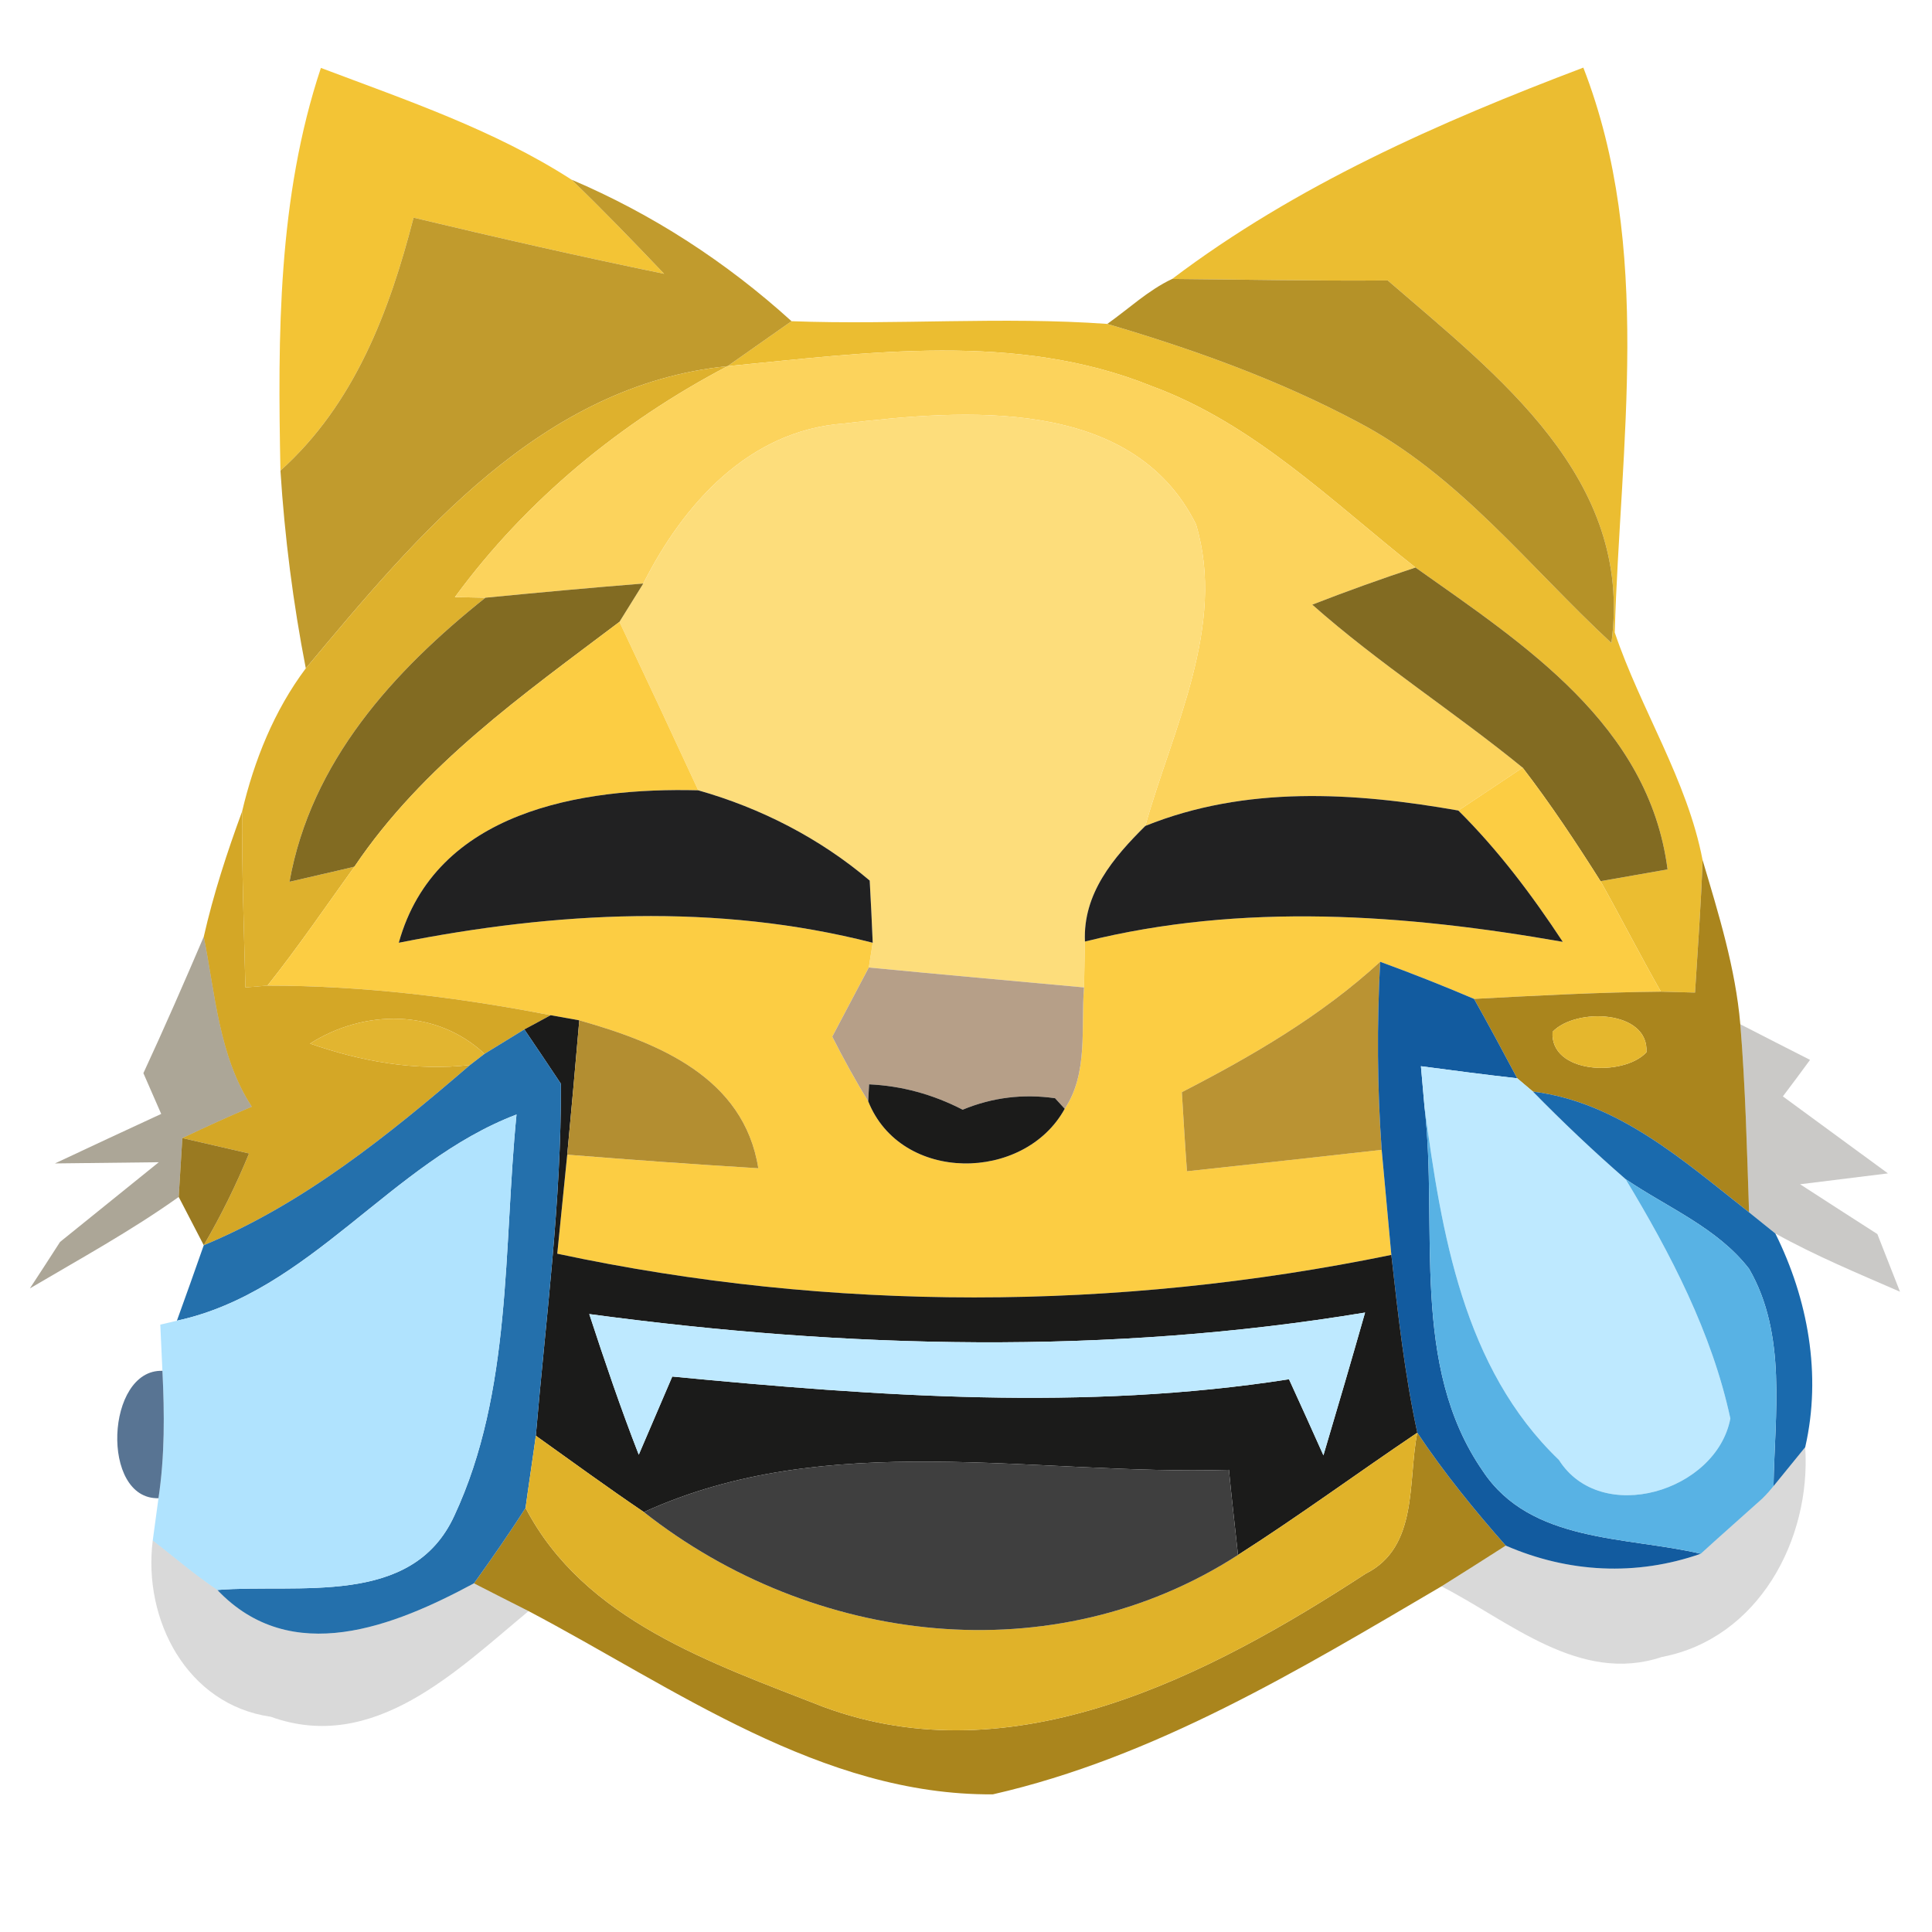 <?xml version="1.0" encoding="UTF-8" ?>
<!DOCTYPE svg PUBLIC "-//W3C//DTD SVG 1.1//EN" "http://www.w3.org/Graphics/SVG/1.1/DTD/svg11.dtd">
<svg width="64pt" height="64pt" viewBox="0 0 64 64" version="1.1" xmlns="http://www.w3.org/2000/svg">
<g id="#f3c435ff">
<path fill="#f3c435" opacity="1.00" d=" M 10.63 2.25 C 13.46 3.32 16.37 4.30 18.93 5.95 C 19.98 6.96 20.99 8.01 22.00 9.07 C 19.22 8.50 16.46 7.87 13.70 7.21 C 12.90 10.32 11.74 13.39 9.29 15.59 C 9.20 11.11 9.20 6.55 10.63 2.25 Z" />
</g>
<g id="#ebbd31ff">
<path fill="#ebbd31" opacity="1.00" d=" M 38.83 9.24 C 42.93 6.14 47.67 4.05 52.45 2.24 C 54.77 8.21 53.67 14.74 53.49 20.95 C 54.35 23.50 55.89 25.83 56.40 28.49 C 56.35 29.96 56.24 31.42 56.15 32.88 L 55.02 32.85 C 54.33 31.64 53.70 30.40 53.02 29.19 C 53.58 29.09 54.69 28.90 55.24 28.80 C 54.62 24.01 50.49 21.35 46.89 18.80 C 44.12 16.61 41.53 14.03 38.15 12.79 C 33.68 10.98 28.75 11.68 24.10 12.13 C 24.63 11.76 25.69 11.01 26.22 10.64 C 29.70 10.77 33.19 10.48 36.68 10.73 C 39.53 11.57 42.35 12.58 44.98 13.98 C 48.32 15.73 50.66 18.78 53.38 21.30 C 54.12 15.84 49.61 12.44 45.97 9.29 C 43.59 9.31 41.21 9.26 38.83 9.24 Z" />
</g>
<g id="#c19b2dff">
<path fill="#c19b2d" opacity="1.00" d=" M 18.93 5.95 C 21.61 7.09 24.06 8.68 26.22 10.64 C 25.69 11.01 24.63 11.76 24.10 12.13 C 17.95 12.75 13.82 17.72 10.13 22.14 C 9.71 19.98 9.43 17.79 9.29 15.59 C 11.74 13.39 12.90 10.32 13.70 7.21 C 16.46 7.87 19.22 8.50 22.00 9.07 C 20.99 8.01 19.98 6.96 18.93 5.95 Z" />
</g>
<g id="#b59228ff">
<path fill="#b59228" opacity="1.00" d=" M 36.68 10.73 C 37.39 10.23 38.04 9.61 38.83 9.24 C 41.21 9.26 43.59 9.31 45.97 9.29 C 49.61 12.44 54.12 15.84 53.38 21.30 C 50.66 18.78 48.32 15.73 44.98 13.98 C 42.35 12.58 39.53 11.57 36.68 10.73 Z" />
</g>
<g id="#deb12dff">
<path fill="#deb12d" opacity="1.00" d=" M 10.13 22.14 C 13.82 17.72 17.95 12.75 24.10 12.13 C 20.57 13.98 17.43 16.56 15.07 19.78 L 16.08 19.80 C 13.03 22.23 10.30 25.23 9.59 29.21 C 10.13 29.08 11.21 28.84 11.74 28.71 C 10.79 30.03 9.87 31.38 8.86 32.65 L 8.13 32.71 C 8.08 30.76 8.01 28.82 8.02 26.88 C 8.42 25.19 9.08 23.54 10.13 22.14 Z" />
</g>
<g id="#fcd35cff">
<path fill="#fcd35c" opacity="1.00" d=" M 24.10 12.13 C 28.75 11.68 33.68 10.98 38.15 12.79 C 41.53 14.03 44.12 16.61 46.89 18.80 C 45.74 19.18 44.60 19.59 43.47 20.03 C 45.67 21.98 48.16 23.57 50.44 25.43 C 49.90 25.79 48.84 26.50 48.31 26.85 C 44.85 26.24 41.26 26.02 37.94 27.36 C 38.84 24.15 40.63 20.74 39.62 17.37 C 37.50 13.11 31.92 13.56 27.95 14.03 C 24.81 14.26 22.64 16.69 21.31 19.33 C 19.56 19.47 17.82 19.63 16.08 19.80 L 15.07 19.78 C 17.43 16.56 20.57 13.98 24.10 12.13 Z" />
</g>
<g id="#fddd7bff">
<path fill="#fddd7b" opacity="1.00" d=" M 21.31 19.33 C 22.64 16.69 24.81 14.26 27.95 14.03 C 31.92 13.56 37.50 13.11 39.62 17.37 C 40.63 20.74 38.84 24.15 37.94 27.36 C 36.88 28.41 35.87 29.60 35.94 31.19 C 35.93 31.57 35.92 32.33 35.91 32.71 C 33.53 32.49 31.15 32.28 28.78 32.05 L 28.91 31.23 C 28.89 30.72 28.84 29.68 28.81 29.17 C 27.16 27.77 25.21 26.77 23.13 26.18 C 22.27 24.32 21.40 22.46 20.52 20.60 L 21.31 19.33 Z" />
</g>
<g id="#826b22ff">
<path fill="#826b22" opacity="1.00" d=" M 16.08 19.80 C 17.82 19.63 19.56 19.47 21.31 19.33 L 20.52 20.60 C 17.33 23.01 14.01 25.34 11.74 28.71 C 11.21 28.84 10.13 29.08 9.59 29.21 C 10.30 25.23 13.03 22.23 16.08 19.80 Z" />
<path fill="#826b22" opacity="1.00" d=" M 43.47 20.03 C 44.60 19.59 45.74 19.18 46.89 18.80 C 50.49 21.35 54.62 24.01 55.24 28.80 C 54.69 28.90 53.58 29.09 53.02 29.19 C 52.21 27.91 51.37 26.64 50.44 25.43 C 48.16 23.57 45.67 21.98 43.47 20.03 Z" />
</g>
<g id="#fccd43ff">
<path fill="#fccd43" opacity="1.00" d=" M 11.74 28.71 C 14.01 25.34 17.33 23.01 20.52 20.60 C 21.40 22.46 22.27 24.32 23.13 26.18 C 19.26 26.08 14.42 26.87 13.21 31.23 C 18.40 30.20 23.75 29.91 28.91 31.23 L 28.78 32.05 C 28.48 32.62 27.87 33.77 27.57 34.34 C 27.94 35.07 28.33 35.78 28.76 36.48 C 29.84 39.20 33.93 39.17 35.27 36.73 C 36.06 35.55 35.80 34.03 35.91 32.71 C 35.92 32.33 35.93 31.57 35.94 31.19 C 41.16 29.89 46.53 30.28 51.77 31.20 C 50.75 29.65 49.63 28.16 48.31 26.85 C 48.84 26.50 49.90 25.79 50.44 25.43 C 51.37 26.64 52.21 27.91 53.02 29.19 C 53.70 30.40 54.33 31.64 55.02 32.85 C 52.95 32.87 50.89 32.98 48.83 33.09 C 47.80 32.65 46.76 32.24 45.72 31.86 C 43.77 33.65 41.48 34.98 39.15 36.18 C 39.19 36.84 39.27 38.15 39.32 38.80 C 41.47 38.57 43.62 38.33 45.77 38.09 C 45.85 38.96 46.01 40.70 46.09 41.57 C 37.00 43.44 27.53 43.47 18.46 41.53 C 18.54 40.71 18.71 39.07 18.79 38.25 C 20.90 38.42 23.01 38.57 25.12 38.70 C 24.64 35.68 21.80 34.54 19.19 33.80 L 18.24 33.63 C 15.15 33.03 12.01 32.65 8.86 32.65 C 9.87 31.38 10.79 30.03 11.74 28.71 Z" />
</g>
<g id="#212122ff">
<path fill="#212122" opacity="1.00" d=" M 13.21 31.23 C 14.42 26.87 19.26 26.08 23.13 26.18 C 25.21 26.77 27.16 27.77 28.81 29.17 C 28.84 29.68 28.89 30.72 28.91 31.23 C 23.75 29.91 18.40 30.20 13.21 31.23 Z" />
<path fill="#212122" opacity="1.00" d=" M 37.94 27.36 C 41.26 26.02 44.85 26.24 48.31 26.85 C 49.63 28.16 50.75 29.65 51.77 31.20 C 46.53 30.28 41.16 29.89 35.94 31.19 C 35.87 29.60 36.88 28.41 37.94 27.36 Z" />
</g>
<g id="#d4a726ff">
<path fill="#d4a726" opacity="1.00" d=" M 6.75 31.03 C 7.07 29.62 7.52 28.24 8.02 26.88 C 8.01 28.82 8.08 30.76 8.13 32.71 L 8.86 32.65 C 12.01 32.65 15.15 33.03 18.24 33.63 C 18.03 33.75 17.59 33.98 17.37 34.10 L 16.05 34.91 C 14.45 33.41 12.06 33.43 10.27 34.57 C 11.96 35.16 13.77 35.49 15.57 35.28 C 12.87 37.60 10.07 39.87 6.75 41.25 C 7.32 40.27 7.82 39.26 8.25 38.21 C 7.70 38.08 6.59 37.83 6.04 37.70 C 6.80 37.34 7.56 36.99 8.34 36.66 C 7.25 34.99 7.13 32.93 6.75 31.03 Z" />
</g>
<g id="#aa851dff">
<path fill="#aa851d" opacity="1.00" d=" M 56.15 32.88 C 56.24 31.42 56.35 29.96 56.40 28.49 C 56.93 30.27 57.49 32.07 57.65 33.93 C 57.82 36.00 57.87 38.08 57.94 40.16 C 55.78 38.46 53.61 36.51 50.78 36.16 L 50.26 35.72 C 49.79 34.84 49.32 33.96 48.83 33.09 C 50.89 32.98 52.95 32.87 55.02 32.85 L 56.15 32.88 M 51.43 34.18 C 51.34 35.57 53.77 35.68 54.54 34.86 C 54.63 33.46 52.20 33.37 51.43 34.18 Z" />
<path fill="#aa851d" opacity="1.00" d=" M 46.95 47.46 C 47.83 48.78 48.83 50.01 49.88 51.20 C 49.35 51.54 48.28 52.22 47.75 52.55 C 43.05 55.31 38.25 58.22 32.89 59.44 C 27.21 59.48 22.35 55.92 17.51 53.37 C 17.05 53.14 16.15 52.68 15.70 52.45 C 16.29 51.63 16.87 50.80 17.41 49.95 C 19.35 53.68 23.60 55.10 27.27 56.54 C 33.57 58.88 40.04 55.52 45.24 52.13 C 47.00 51.25 46.63 49.06 46.95 47.46 Z" />
</g>
<g id="#392b086c">
<path fill="#392b08" opacity="0.42" d=" M 4.75 35.55 C 5.44 34.06 6.10 32.55 6.75 31.03 C 7.13 32.93 7.25 34.99 8.34 36.66 C 7.56 36.99 6.80 37.34 6.04 37.70 C 6.01 38.19 5.95 39.16 5.92 39.65 C 4.35 40.77 2.65 41.70 0.99 42.68 C 1.24 42.30 1.74 41.53 1.99 41.14 C 3.08 40.26 4.17 39.38 5.26 38.50 C 4.40 38.51 2.68 38.53 1.82 38.54 C 2.99 37.99 4.17 37.44 5.34 36.90 C 5.19 36.56 4.90 35.89 4.75 35.55 Z" />
</g>
<g id="#b69f88ff">
<path fill="#b69f88" opacity="1.00" d=" M 28.78 32.05 C 31.15 32.28 33.53 32.49 35.91 32.71 C 35.80 34.03 36.06 35.55 35.27 36.73 L 34.95 36.38 C 33.90 36.23 32.88 36.35 31.89 36.76 C 30.90 36.25 29.87 35.97 28.79 35.92 L 28.76 36.48 C 28.33 35.78 27.94 35.07 27.57 34.34 C 27.87 33.77 28.48 32.62 28.78 32.05 Z" />
</g>
<g id="#ba9333ff">
<path fill="#ba9333" opacity="1.00" d=" M 39.15 36.18 C 41.48 34.98 43.77 33.65 45.72 31.86 C 45.61 33.94 45.62 36.02 45.77 38.09 C 43.62 38.33 41.47 38.57 39.32 38.80 C 39.27 38.15 39.19 36.84 39.15 36.18 Z" />
</g>
<g id="#125b9ffc">
<path fill="#125b9f" opacity="1.00" d=" M 45.72 31.86 C 46.76 32.24 47.80 32.65 48.83 33.09 C 49.32 33.96 49.79 34.84 50.26 35.72 C 49.19 35.60 48.13 35.46 47.07 35.32 C 47.10 35.66 47.16 36.34 47.19 36.68 C 47.65 40.68 46.69 45.22 49.12 48.73 C 50.70 51.12 53.87 50.89 56.34 51.47 C 54.20 52.22 51.95 52.10 49.88 51.20 C 48.83 50.01 47.83 48.78 46.95 47.46 C 46.53 45.52 46.31 43.54 46.09 41.57 C 46.01 40.70 45.85 38.96 45.77 38.09 C 45.62 36.02 45.61 33.94 45.72 31.86 Z" />
</g>
<g id="#e2b530ff">
<path fill="#e2b530" opacity="1.00" d=" M 10.27 34.57 C 12.06 33.43 14.45 33.41 16.05 34.91 L 15.57 35.28 C 13.77 35.49 11.96 35.16 10.27 34.57 Z" />
</g>
<g id="#1b1b1aff">
<path fill="#1b1b1a" opacity="1.00" d=" M 17.37 34.10 C 17.59 33.98 18.03 33.75 18.24 33.63 L 19.19 33.80 C 19.06 35.29 18.93 36.77 18.79 38.25 C 18.71 39.07 18.54 40.71 18.46 41.53 C 27.53 43.47 37.00 43.44 46.09 41.57 C 46.31 43.54 46.53 45.52 46.95 47.46 C 44.96 48.80 43.03 50.22 41.01 51.51 C 40.91 50.57 40.80 49.63 40.71 48.69 C 34.26 48.88 27.41 47.31 21.33 50.09 C 20.12 49.27 18.94 48.41 17.75 47.56 C 18.08 43.68 18.60 39.80 18.58 35.90 C 18.28 35.45 17.68 34.55 17.37 34.10 M 19.52 43.53 C 20.03 45.09 20.56 46.65 21.16 48.19 C 21.44 47.54 21.99 46.25 22.27 45.60 C 29.06 46.25 35.91 46.75 42.70 45.69 C 42.99 46.32 43.56 47.58 43.84 48.21 C 44.31 46.63 44.77 45.06 45.22 43.48 C 36.71 44.89 28.05 44.68 19.52 43.53 Z" />
<path fill="#1b1b1a" opacity="1.00" d=" M 28.79 35.92 C 29.87 35.97 30.90 36.25 31.89 36.76 C 32.88 36.35 33.90 36.23 34.95 36.38 L 35.27 36.73 C 33.93 39.17 29.84 39.20 28.76 36.48 L 28.79 35.92 Z" />
</g>
<g id="#b38e31ff">
<path fill="#b38e31" opacity="1.00" d=" M 19.19 33.80 C 21.80 34.54 24.64 35.68 25.12 38.70 C 23.01 38.57 20.90 38.42 18.79 38.25 C 18.93 36.77 19.06 35.29 19.19 33.80 Z" />
</g>
<g id="#e5b72dff">
<path fill="#e5b72d" opacity="1.00" d=" M 51.43 34.18 C 52.20 33.37 54.63 33.46 54.54 34.86 C 53.77 35.68 51.34 35.57 51.43 34.18 Z" />
</g>
<g id="#0e0b0337">
<path fill="#0e0b03" opacity="0.22" d=" M 57.65 33.93 C 58.23 34.23 59.39 34.82 59.96 35.11 C 59.74 35.41 59.29 36.02 59.06 36.32 C 60.22 37.17 61.38 38.02 62.54 38.87 C 61.81 38.96 60.36 39.14 59.63 39.23 C 60.48 39.78 61.33 40.33 62.19 40.88 C 62.38 41.36 62.75 42.31 62.94 42.79 C 61.54 42.18 60.14 41.60 58.81 40.86 C 58.59 40.68 58.15 40.33 57.94 40.16 C 57.87 38.08 57.82 36.00 57.65 33.93 Z" />
</g>
<g id="#1c6aa9f5">
<path fill="#1c6aa9" opacity="0.96" d=" M 15.57 35.28 L 16.05 34.91 L 17.37 34.10 C 17.68 34.55 18.28 35.45 18.58 35.90 C 18.60 39.80 18.08 43.68 17.75 47.56 C 17.67 48.16 17.49 49.35 17.41 49.95 C 16.87 50.80 16.29 51.63 15.70 52.45 C 13.06 53.87 9.65 55.25 7.20 52.67 C 9.88 52.45 13.65 53.26 15.05 50.21 C 16.97 46.09 16.67 41.35 17.11 36.92 C 12.93 38.51 10.29 42.79 5.86 43.75 C 6.09 43.12 6.53 41.88 6.75 41.25 C 10.07 39.87 12.87 37.60 15.57 35.28 Z" />
</g>
<g id="#bee9ffff">
<path fill="#bee9ff" opacity="1.00" d=" M 47.07 35.32 C 48.13 35.46 49.19 35.60 50.26 35.72 L 50.78 36.16 C 51.76 37.16 52.78 38.13 53.85 39.06 C 55.34 41.53 56.71 44.15 57.32 46.99 C 56.86 49.41 53.03 50.56 51.64 48.36 C 48.47 45.32 47.75 40.83 47.19 36.68 C 47.16 36.34 47.10 35.66 47.07 35.32 Z" />
<path fill="#bee9ff" opacity="1.00" d=" M 19.52 43.53 C 28.05 44.68 36.71 44.89 45.22 43.48 C 44.77 45.06 44.31 46.63 43.84 48.21 C 43.56 47.58 42.99 46.32 42.70 45.69 C 35.91 46.75 29.06 46.25 22.27 45.60 C 21.99 46.25 21.44 47.54 21.16 48.19 C 20.56 46.65 20.03 45.09 19.52 43.53 Z" />
</g>
<g id="#0f63a9f2">
<path fill="#0f63a9" opacity="0.95" d=" M 50.78 36.16 C 53.61 36.51 55.78 38.46 57.94 40.16 C 58.15 40.33 58.59 40.68 58.81 40.86 C 59.89 43.03 60.35 45.54 59.80 47.94 L 58.75 49.23 C 58.79 46.85 59.20 44.20 57.94 42.03 C 56.89 40.67 55.23 40.00 53.85 39.06 C 52.78 38.13 51.76 37.16 50.78 36.16 Z" />
</g>
<g id="#58b2e4fe">
<path fill="#58b2e4" opacity="1.00" d=" M 47.19 36.68 C 47.75 40.83 48.47 45.32 51.64 48.36 C 53.03 50.56 56.86 49.41 57.32 46.99 C 56.71 44.15 55.34 41.53 53.85 39.06 C 55.23 40.00 56.89 40.67 57.94 42.03 C 59.20 44.20 58.79 46.85 58.75 49.23 L 58.59 49.42 C 58.54 49.48 58.43 49.59 58.37 49.65 C 57.86 50.11 56.84 51.01 56.34 51.47 C 53.87 50.89 50.70 51.12 49.12 48.73 C 46.69 45.22 47.65 40.68 47.19 36.68 Z" />
</g>
<g id="#957417f1">
<path fill="#957417" opacity="0.95" d=" M 6.04 37.70 C 6.59 37.83 7.70 38.08 8.25 38.21 C 7.82 39.26 7.32 40.27 6.75 41.25 C 6.54 40.85 6.13 40.05 5.92 39.65 C 5.95 39.16 6.01 38.19 6.04 37.70 Z" />
</g>
<g id="#b0e3feff">
<path fill="#b0e3fe" opacity="1.00" d=" M 5.86 43.75 C 10.29 42.79 12.93 38.51 17.11 36.92 C 16.67 41.35 16.97 46.09 15.05 50.21 C 13.65 53.26 9.88 52.45 7.20 52.67 C 6.45 52.17 5.77 51.58 5.06 51.03 L 5.25 49.63 C 5.46 48.23 5.45 46.82 5.38 45.41 L 5.31 43.88 C 5.45 43.85 5.73 43.78 5.86 43.75 Z" />
</g>
<g id="#022d5ca8">
<path fill="#022d5c" opacity="0.66" d=" M 5.25 49.63 C 3.32 49.68 3.50 45.35 5.38 45.41 C 5.45 46.82 5.46 48.23 5.25 49.63 Z" />
</g>
<g id="#e0b229ff">
<path fill="#e0b229" opacity="1.00" d=" M 17.75 47.56 C 18.94 48.41 20.12 49.27 21.33 50.09 C 26.93 54.50 34.89 55.46 41.01 51.51 C 43.03 50.22 44.96 48.80 46.95 47.46 C 46.63 49.06 47.00 51.25 45.24 52.13 C 40.04 55.52 33.57 58.88 27.27 56.54 C 23.60 55.10 19.35 53.68 17.41 49.95 C 17.49 49.35 17.67 48.16 17.75 47.56 Z" />
</g>
<g id="#00000025">
<path fill="#000000" opacity="0.15" d=" M 58.75 49.23 L 59.80 47.94 C 60.00 51.00 58.25 54.28 55.05 54.89 C 52.33 55.80 50.00 53.70 47.75 52.55 C 48.28 52.22 49.35 51.54 49.88 51.20 C 51.95 52.10 54.20 52.22 56.34 51.47 C 56.84 51.01 57.86 50.11 58.37 49.65 C 58.43 49.59 58.54 49.48 58.59 49.42 L 58.75 49.23 Z" />
<path fill="#000000" opacity="0.15" d=" M 5.06 51.03 C 5.77 51.58 6.45 52.17 7.20 52.67 C 9.65 55.25 13.06 53.87 15.70 52.45 C 16.15 52.68 17.05 53.14 17.51 53.37 C 15.13 55.34 12.38 58.10 8.97 56.87 C 6.18 56.47 4.73 53.64 5.06 51.03 Z" />
</g>
<g id="#3f3f3fff">
<path fill="#3f3f3f" opacity="1.00" d=" M 21.33 50.09 C 27.41 47.31 34.26 48.88 40.71 48.69 C 40.80 49.63 40.91 50.57 41.01 51.51 C 34.89 55.46 26.93 54.50 21.33 50.09 Z" />
</g>
<g id="#053d77d0">
<path fill="#053d77" opacity="0.82" d=" M 58.37 49.65 C 58.43 49.59 58.54 49.48 58.59 49.42 C 58.54 49.48 58.43 49.59 58.37 49.65 Z" />
</g>
</svg>
